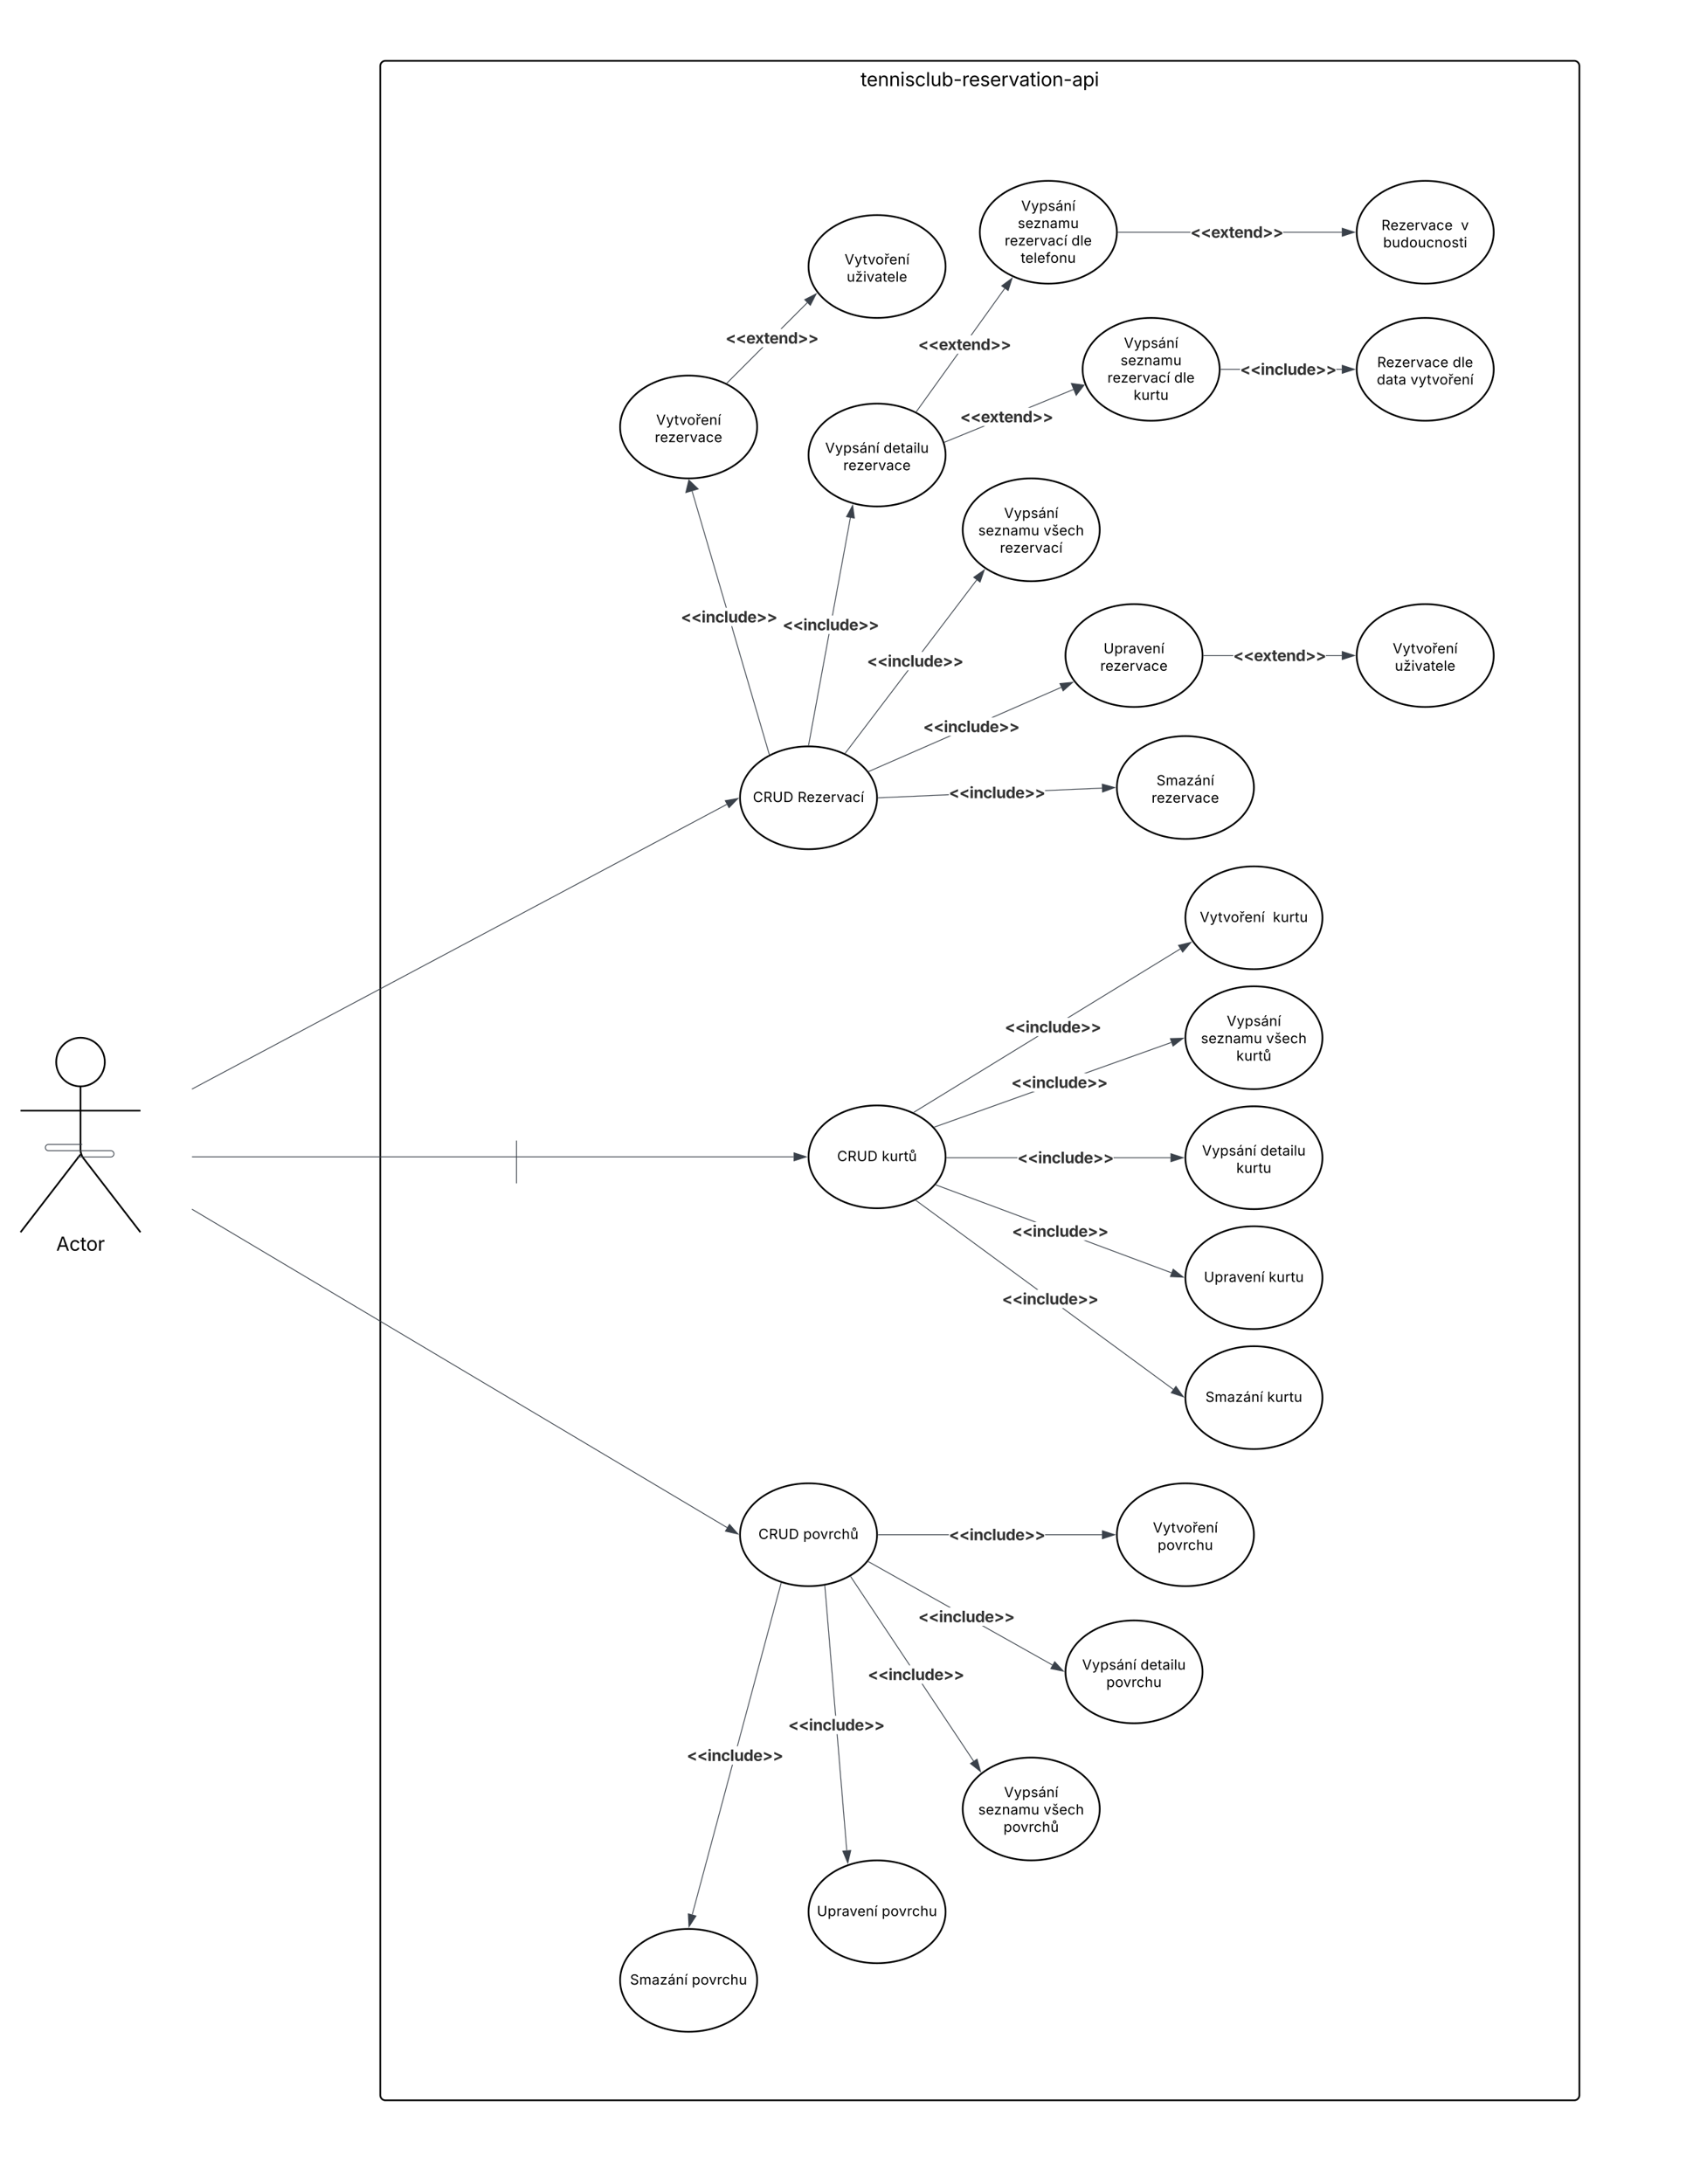 <svg xmlns="http://www.w3.org/2000/svg" xmlns:xlink="http://www.w3.org/1999/xlink" xmlns:lucid="lucid" width="1993" height="2549"><g transform="translate(8284 811)" lucid:page-tab-id="0_0"><path d="M-8500-1500H2000v5000H-8500z" fill="#fff"/><path d="M-7840-734a6 6 0 0 1 6-6h1388a6 6 0 0 1 6 6v2368a6 6 0 0 1-6 6h-1388a6 6 0 0 1-6-6z" stroke="#000" stroke-width="2" fill-opacity="0"/><use xlink:href="#a" transform="matrix(1,0,0,1,-7832,-732) translate(552.786 21.528)"/><path d="M-7400-312.73c0 33.13-35.82 60-80 60s-80-26.87-80-60c0-33.14 35.82-60 80-60s80 26.86 80 60z" stroke="#000" stroke-width="2" fill="#fff"/><use xlink:href="#b" transform="matrix(1,0,0,1,-7560,-372.733) translate(42.078 57.467)"/><use xlink:href="#c" transform="matrix(1,0,0,1,-7560,-372.733) translate(40.55 77.722)"/><path d="M-7180-500c0 33.14-35.82 60-80 60s-80-26.86-80-60 35.82-60 80-60 80 26.86 80 60z" stroke="#000" stroke-width="2" fill="#fff"/><use xlink:href="#b" transform="matrix(1,0,0,1,-7340,-560) translate(42.078 57.467)"/><use xlink:href="#d" transform="matrix(1,0,0,1,-7340,-560) translate(44.6 77.722)"/><path d="M-7434.84-363.7l-.67-.68 41.33-41.34h1.35zm93.64-93.64l-30.1 30.1h-1.36l30.78-30.77z" stroke="#3a414a" stroke-width=".05" fill="#3a414a"/><path d="M-7434.83-363.72l-.25.26-.9-.46.48-.47z" fill="#3a414a"/><path stroke="#3a414a" stroke-width=".05" fill="#3a414a"/><path d="M-7337.9-454.75l-6.57-6.56 13.37-6.82z" fill="#3a414a"/><path d="M-7337.78-453.95l-7.48-7.5 15.25-7.75zm-5.9-7.23l5.64 5.63 5.85-11.48z" stroke="#3a414a" stroke-width=".05" fill="#3a414a"/><use xlink:href="#e" transform="matrix(1,0,0,1,-7436.874,-427.231) translate(0 17.222)"/><path d="M-7180-280c0 33.14-35.82 60-80 60s-80-26.86-80-60 35.82-60 80-60 80 26.86 80 60z" stroke="#000" stroke-width="2" fill="#fff"/><use xlink:href="#f" transform="matrix(1,0,0,1,-7340,-340) translate(19.47 57.467)"/><use xlink:href="#g" transform="matrix(1,0,0,1,-7340,-340) translate(87.566 57.467)"/><use xlink:href="#c" transform="matrix(1,0,0,1,-7340,-340) translate(40.55 77.722)"/><path d="M-6540-380c0 33.14-35.82 60-80 60s-80-26.86-80-60 35.82-60 80-60 80 26.86 80 60z" stroke="#000" stroke-width="2" fill="#fff"/><use xlink:href="#h" transform="matrix(1,0,0,1,-6700,-440) translate(23.912 57.467)"/><use xlink:href="#i" transform="matrix(1,0,0,1,-6700,-440) translate(112.034 57.467)"/><use xlink:href="#j" transform="matrix(1,0,0,1,-6700,-440) translate(23.491 77.722)"/><use xlink:href="#k" transform="matrix(1,0,0,1,-6700,-440) translate(62.807 77.722)"/><path d="M-6540-540c0 33.14-35.82 60-80 60s-80-26.86-80-60 35.82-60 80-60 80 26.86 80 60z" stroke="#000" stroke-width="2" fill="#fff"/><use xlink:href="#l" transform="matrix(1,0,0,1,-6700,-600) translate(28.886 57.467)"/><use xlink:href="#m" transform="matrix(1,0,0,1,-6700,-600) translate(121.716 57.467)"/><use xlink:href="#n" transform="matrix(1,0,0,1,-6700,-600) translate(30.909 77.722)"/><path d="M-6980-540c0 33.14-35.82 60-80 60s-80-26.86-80-60 35.82-60 80-60 80 26.86 80 60z" stroke="#000" stroke-width="2" fill="#fff"/><use xlink:href="#o" transform="matrix(1,0,0,1,-7140,-600) translate(48.311 34.967)"/><use xlink:href="#p" transform="matrix(1,0,0,1,-7140,-600) translate(44.281 55.222)"/><use xlink:href="#q" transform="matrix(1,0,0,1,-7140,-600) translate(29.017 75.476)"/><use xlink:href="#i" transform="matrix(1,0,0,1,-7140,-600) translate(106.93 75.476)"/><use xlink:href="#r" transform="matrix(1,0,0,1,-7140,-600) translate(47.796 95.731)"/><path d="M-6894.13-539.52h-84.37v-.96h84.37zm176.75 0h-68.5v-.96h68.5z" stroke="#3a414a" stroke-width=".05" fill="#3a414a"/><path d="M-6978.5-539.52h-.5v-.87l.5-.08z" fill="#3a414a"/><path stroke="#3a414a" stroke-width=".05" fill="#3a414a"/><path d="M-6702.62-540l-14.26 4.63v-9.26z" fill="#3a414a"/><path d="M-6701.08-540l-16.28 5.3v-10.6zm-15.33 3.98l12.24-3.98-12.25-3.98z" stroke="#3a414a" stroke-width=".05" fill="#3a414a"/><use xlink:href="#e" transform="matrix(1,0,0,1,-6894.132,-550.755) translate(0 17.222)"/><path d="M-7000-192.73c0 33.13-35.82 60-80 60s-80-26.87-80-60c0-33.14 35.82-60 80-60s80 26.86 80 60z" stroke="#000" stroke-width="2" fill="#fff"/><use xlink:href="#s" transform="matrix(1,0,0,1,-7160,-252.733) translate(48.311 46.217)"/><use xlink:href="#t" transform="matrix(1,0,0,1,-7160,-252.733) translate(18.195 66.472)"/><use xlink:href="#u" transform="matrix(1,0,0,1,-7160,-252.733) translate(94.35 66.472)"/><use xlink:href="#v" transform="matrix(1,0,0,1,-7160,-252.733) translate(43.403 86.726)"/><path d="M-6880-46c0 33.14-35.82 60-80 60s-80-26.86-80-60 35.82-60 80-60 80 26.86 80 60z" stroke="#000" stroke-width="2" fill="#fff"/><use xlink:href="#w" transform="matrix(1,0,0,1,-7040,-106) translate(44.531 57.467)"/><use xlink:href="#c" transform="matrix(1,0,0,1,-7040,-106) translate(40.55 77.722)"/><path d="M-6540-46c0 33.14-35.82 60-80 60s-80-26.86-80-60 35.82-60 80-60 80 26.86 80 60z" stroke="#000" stroke-width="2" fill="#fff"/><use xlink:href="#b" transform="matrix(1,0,0,1,-6700,-106) translate(42.078 57.467)"/><use xlink:href="#d" transform="matrix(1,0,0,1,-6700,-106) translate(44.6 77.722)"/><path d="M-6860-380c0 33.14-35.82 60-80 60s-80-26.86-80-60 35.82-60 80-60 80 26.86 80 60z" stroke="#000" stroke-width="2" fill="#fff"/><use xlink:href="#o" transform="matrix(1,0,0,1,-7020,-440) translate(48.311 34.967)"/><use xlink:href="#p" transform="matrix(1,0,0,1,-7020,-440) translate(44.281 55.222)"/><use xlink:href="#q" transform="matrix(1,0,0,1,-7020,-440) translate(29.017 75.476)"/><use xlink:href="#i" transform="matrix(1,0,0,1,-7020,-440) translate(106.93 75.476)"/><use xlink:href="#x" transform="matrix(1,0,0,1,-7020,-440) translate(59.493 95.731)"/><path d="M-6836.15-379.52h-22.35v-.96h22.35zm118.77 0h-6.47v-.96h6.47z" stroke="#3a414a" stroke-width=".05" fill="#3a414a"/><path d="M-6858.5-379.52h-.5v-.87l.5-.08z" fill="#3a414a"/><path stroke="#3a414a" stroke-width=".05" fill="#3a414a"/><path d="M-6702.62-380l-14.26 4.63v-9.26z" fill="#3a414a"/><path d="M-6701.08-380l-16.28 5.3v-10.6zm-15.33 3.98l12.24-3.98-12.25-3.98z" stroke="#3a414a" stroke-width=".05" fill="#3a414a"/><use xlink:href="#y" transform="matrix(1,0,0,1,-6836.146,-390.755) translate(0 17.222)"/><path d="M-6844.13-45.52h-34.37v-.95h34.37zm126.75 0h-18.5v-.95h18.5z" stroke="#3a414a" stroke-width=".05" fill="#3a414a"/><path d="M-6878.5-45.52h-.5v-.87l.5-.08z" fill="#3a414a"/><path stroke="#3a414a" stroke-width=".05" fill="#3a414a"/><path d="M-6702.62-46l-14.26 4.63v-9.27z" fill="#3a414a"/><path d="M-6701.08-46l-16.28 5.3v-10.6zm-15.33 3.98l12.24-3.98-12.25-3.98z" stroke="#3a414a" stroke-width=".05" fill="#3a414a"/><use xlink:href="#e" transform="matrix(1,0,0,1,-6844.132,-56.755) translate(0 17.222)"/><path d="M-6820 108c0 33.14-35.82 60-80 60s-80-26.86-80-60 35.82-60 80-60 80 26.86 80 60z" stroke="#000" stroke-width="2" fill="#fff"/><use xlink:href="#z" transform="matrix(1,0,0,1,-6980,48) translate(46.308 57.467)"/><use xlink:href="#c" transform="matrix(1,0,0,1,-6980,48) translate(40.55 77.722)"/><path d="M-6740 260c0 33.14-35.82 60-80 60s-80-26.86-80-60 35.82-60 80-60 80 26.86 80 60z" stroke="#000" stroke-width="2" fill="#fff"/><use xlink:href="#A" transform="matrix(1,0,0,1,-6900,200) translate(16.858 64.967)"/><use xlink:href="#x" transform="matrix(1,0,0,1,-6900,200) translate(102.127 64.967)"/><path d="M-6740 400c0 33.14-35.82 60-80 60s-80-26.86-80-60 35.82-60 80-60 80 26.86 80 60z" stroke="#000" stroke-width="2" fill="#fff"/><use xlink:href="#o" transform="matrix(1,0,0,1,-6900,340) translate(48.311 46.217)"/><use xlink:href="#t" transform="matrix(1,0,0,1,-6900,340) translate(18.195 66.472)"/><use xlink:href="#u" transform="matrix(1,0,0,1,-6900,340) translate(94.35 66.472)"/><use xlink:href="#B" transform="matrix(1,0,0,1,-6900,340) translate(59.493 86.726)"/><path d="M-6740 540c0 33.14-35.82 60-80 60s-80-26.86-80-60 35.82-60 80-60 80 26.86 80 60z" stroke="#000" stroke-width="2" fill="#fff"/><use xlink:href="#f" transform="matrix(1,0,0,1,-6900,480) translate(19.47 57.467)"/><use xlink:href="#g" transform="matrix(1,0,0,1,-6900,480) translate(87.566 57.467)"/><use xlink:href="#x" transform="matrix(1,0,0,1,-6900,480) translate(59.493 77.722)"/><path d="M-6740 680c0 33.14-35.82 60-80 60s-80-26.86-80-60 35.82-60 80-60 80 26.86 80 60z" stroke="#000" stroke-width="2" fill="#fff"/><use xlink:href="#C" transform="matrix(1,0,0,1,-6900,620) translate(21.664 64.967)"/><use xlink:href="#x" transform="matrix(1,0,0,1,-6900,620) translate(97.321 64.967)"/><path d="M-6740 820c0 33.14-35.82 60-80 60s-80-26.86-80-60 35.82-60 80-60 80 26.86 80 60z" stroke="#000" stroke-width="2" fill="#fff"/><use xlink:href="#D" transform="matrix(1,0,0,1,-6900,760) translate(23.442 64.967)"/><use xlink:href="#x" transform="matrix(1,0,0,1,-6900,760) translate(95.543 64.967)"/><path d="M-6820 980c0 33.14-35.82 60-80 60s-80-26.86-80-60 35.82-60 80-60 80 26.86 80 60z" stroke="#000" stroke-width="2" fill="#fff"/><use xlink:href="#b" transform="matrix(1,0,0,1,-6980,920) translate(42.078 57.467)"/><use xlink:href="#E" transform="matrix(1,0,0,1,-6980,920) translate(47.628 77.722)"/><path d="M-7000 1300c0 33.14-35.82 60-80 60s-80-26.86-80-60 35.82-60 80-60 80 26.86 80 60z" stroke="#000" stroke-width="2" fill="#fff"/><use xlink:href="#o" transform="matrix(1,0,0,1,-7160,1240) translate(48.311 46.217)"/><use xlink:href="#t" transform="matrix(1,0,0,1,-7160,1240) translate(18.195 66.472)"/><use xlink:href="#u" transform="matrix(1,0,0,1,-7160,1240) translate(94.35 66.472)"/><use xlink:href="#F" transform="matrix(1,0,0,1,-7160,1240) translate(47.628 86.726)"/><path d="M-6880 1140c0 33.14-35.82 60-80 60s-80-26.86-80-60 35.82-60 80-60 80 26.86 80 60z" stroke="#000" stroke-width="2" fill="#fff"/><use xlink:href="#f" transform="matrix(1,0,0,1,-7040,1080) translate(19.47 57.467)"/><use xlink:href="#g" transform="matrix(1,0,0,1,-7040,1080) translate(87.566 57.467)"/><use xlink:href="#E" transform="matrix(1,0,0,1,-7040,1080) translate(47.628 77.722)"/><path d="M-7180 1420c0 33.14-35.82 60-80 60s-80-26.86-80-60 35.82-60 80-60 80 26.86 80 60z" stroke="#000" stroke-width="2" fill="#fff"/><use xlink:href="#C" transform="matrix(1,0,0,1,-7340,1360) translate(9.8 64.967)"/><use xlink:href="#E" transform="matrix(1,0,0,1,-7340,1360) translate(85.457 64.967)"/><path d="M-7400 1500c0 33.14-35.82 60-80 60s-80-26.86-80-60 35.82-60 80-60 80 26.86 80 60z" stroke="#000" stroke-width="2" fill="#fff"/><use xlink:href="#D" transform="matrix(1,0,0,1,-7560,1440) translate(11.578 64.967)"/><use xlink:href="#E" transform="matrix(1,0,0,1,-7560,1440) translate(83.679 64.967)"/><path d="M-7213.63-330.47l-.77-.55 48.22-67.2h1.17zm103.02-143.55l-38.97 54.3h-1.17l39.36-54.85z" stroke="#3a414a" stroke-width=".05" fill="#3a414a"/><path d="M-7213.62-330.48l-.26.36-.85-.44.34-.47z" fill="#3a414a"/><path stroke="#3a414a" stroke-width=".05" fill="#3a414a"/><path d="M-7106.93-472l-7.54-5.4 12.1-8.9z" fill="#3a414a"/><path d="M-7106.68-471.23l-8.6-6.17 13.8-10.14zm-6.98-6.18l6.47 4.64 3.92-12.28z" stroke="#3a414a" stroke-width=".05" fill="#3a414a"/><use xlink:href="#e" transform="matrix(1,0,0,1,-7212.004,-419.727) translate(0 17.222)"/><path d="M-7180.78-294.62l-.36-.88 44.8-18.3h2.5zm150.16-61.4l-50.6 20.7h-2.52l52.76-21.57z" stroke="#3a414a" stroke-width=".05" fill="#3a414a"/><path d="M-7018.3-361.56l-9.2 11.86-5.67-13.88z" fill="#3a414a"/><path d="M-7017.43-361.92l-10.2 13.16-6.3-15.4zm-9.94 11.28l8.18-10.56-13.22-1.8z" stroke="#3a414a" stroke-width=".05" fill="#3a414a"/><path d="M-7180.77-294.63l-.5.22-.15-.47-.16-.45.45-.2z" fill="#3a414a"/><path stroke="#3a414a" stroke-width=".05" fill="#3a414a"/><use xlink:href="#e" transform="matrix(1,0,0,1,-7162.923,-335.321) translate(0 17.222)"/><path d="M-7260 980c0 33.14-35.82 60-80 60s-80-26.86-80-60 35.82-60 80-60 80 26.86 80 60z" stroke="#000" stroke-width="2" fill="#fff"/><use xlink:href="#G" transform="matrix(1,0,0,1,-7420,920) translate(21.505 64.967)"/><use xlink:href="#F" transform="matrix(1,0,0,1,-7420,920) translate(73.752 64.967)"/><path d="M-7180 539c0 33.14-35.82 60-80 60s-80-26.86-80-60 35.82-60 80-60 80 26.86 80 60z" stroke="#000" stroke-width="2" fill="#fff"/><use xlink:href="#G" transform="matrix(1,0,0,1,-7340,479) translate(33.369 64.967)"/><use xlink:href="#B" transform="matrix(1,0,0,1,-7340,479) translate(85.616 64.967)"/><path d="M-7260 120c0 33.14-35.82 60-80 60s-80-26.86-80-60 35.82-60 80-60 80 26.86 80 60z" stroke="#000" stroke-width="2" fill="#fff"/><use xlink:href="#G" transform="matrix(1,0,0,1,-7420,60) translate(15.027 64.967)"/><use xlink:href="#H" transform="matrix(1,0,0,1,-7420,60) translate(67.274 64.967)"/><path d="M-7680.97 569.5v-49M-7680.97 569.5v.5M-7680.97 520.5v-.5" stroke="#3a414a" fill="none"/><path d="M-8161.63 428.38c0 15.67-12.7 28.37-28.37 28.37-15.67 0-28.38-12.7-28.38-28.38 0-15.67 12.7-28.37 28.38-28.37 15.67 0 28.38 12.7 28.38 28.38z" stroke="#000" stroke-width="2" fill="#fff"/><path d="M-8190 456.75v73.45a17.6 17.6 0 0 0 3.66 10.75L-8120 627m-70-90.8l-70 90.8m0-141.88h140" stroke="#000" stroke-width="2" fill="none"/><path d="M-8260 406a6 6 0 0 1 6-6h128a6 6 0 0 1 6 6v237a6 6 0 0 1-6 6h-128a6 6 0 0 1-6-6z" fill="none"/><use xlink:href="#I" transform="matrix(1,0,0,1,-8340,627) translate(121.615 21.528)"/><path d="M-8191.5 524.5h-35.84a3.66 3.66 0 0 0-3.66 3.66 3.66 3.66 0 0 0 3.66 3.66h72.68a3.66 3.66 0 0 1 3.66 3.66 3.66 3.66 0 0 1-3.66 3.65h-35.84M-8191.5 524.5h3.5M-8190.5 539.13h-3.5" stroke="#3a414a" fill="none"/><path d="M-7385.44 69.08l-.9.27-43.88-149.62h1zm-50.1-170.85h-.98l-39.86-135.92.9-.26z" stroke="#3a414a" stroke-width=".05" fill="#3a414a"/><path d="M-7468.87-240.42l-14.4 4.22 3.55-14.57z" fill="#3a414a"/><path d="M-7467.94-240.2l-15.98 4.7 3.93-16.2zm-14.66 3.3l12.8-3.74-9.65-9.22z" stroke="#3a414a" stroke-width=".05" fill="#3a414a"/><path d="M-7385.32 69.47l-.86.45-.17-.6.9-.25z" fill="#3a414a"/><path stroke="#3a414a" stroke-width=".05" fill="#3a414a"/><use xlink:href="#y" transform="matrix(1,0,0,1,-7489.021,-101.775) translate(0 17.222)"/><path d="M-7339.44 58.6l-.94-.18 23.82-129.58h.97zm48.75-265.24l-20.94 113.96h-.96l20.97-114.13z" stroke="#3a414a" stroke-width=".05" fill="#3a414a"/><path d="M-7286.5-206.38l-9.13-1.68 7.14-13.2z" fill="#3a414a"/><path d="M-7285.95-205.8l-10.4-1.9 8.14-15.06zm-8.95-2.6l7.83 1.44-1.7-12.78z" stroke="#3a414a" stroke-width=".05" fill="#3a414a"/><path d="M-7339.44 58.58l-.08.43h-.95l.1-.6z" fill="#3a414a"/><path stroke="#3a414a" stroke-width=".05" fill="#3a414a"/><use xlink:href="#y" transform="matrix(1,0,0,1,-7370.244,-92.675) translate(0 17.222)"/><path d="M-7296.62 68.03l-.76-.57 73.06-96.22h1.2zm153.27-201.87l-63.45 83.57h-1.2l63.9-84.15z" stroke="#3a414a" stroke-width=".05" fill="#3a414a"/><path d="M-7139.73-131.72l-7.4-5.6 12.33-8.57z" fill="#3a414a"/><path d="M-7139.5-130.95l-8.43-6.4 14.06-9.77zm-6.8-6.36l6.33 4.8 4.24-12.17z" stroke="#3a414a" stroke-width=".05" fill="#3a414a"/><path d="M-7296.6 68.03l-.27.33-.43-.2-.45-.2.38-.5z" fill="#3a414a"/><path stroke="#3a414a" stroke-width=".05" fill="#3a414a"/><use xlink:href="#y" transform="matrix(1,0,0,1,-7271.707,-50.272) translate(0 17.222)"/><path d="M-7176.15 116.9l-82.33 3.55-.04-.95 82.37-3.55zm178.8-7.72l-66.5 2.87v-.95l66.46-2.87z" stroke="#3a414a" stroke-width=".05" fill="#3a414a"/><path d="M-6982.62 108.07l-14.05 5.25-.4-9.27z" fill="#3a414a"/><path d="M-6981.08 108l-16.04 6-.45-10.58zm-15.14 4.64l12.07-4.5-12.42-3.45z" stroke="#3a414a" stroke-width=".05" fill="#3a414a"/><path d="M-7258.47 120.45l-.54.03v-.87l.5-.1z" fill="#3a414a"/><path stroke="#3a414a" stroke-width=".05" fill="#3a414a"/><use xlink:href="#y" transform="matrix(1,0,0,1,-7176.146,103.245) translate(0 17.222)"/><path d="M-7269.3 89.63l-.37-.87 93.86-41h2.37zm224.42-98.03l-79.3 34.65h-2.4l81.32-35.52z" stroke="#3a414a" stroke-width=".05" fill="#3a414a"/><path d="M-7269.28 89.63l-.36.15-.6-.77.58-.25z" fill="#3a414a"/><path stroke="#3a414a" stroke-width=".05" fill="#3a414a"/><path d="M-7042.76-4.8l-3.7-8.48 14.92-1.47z" fill="#3a414a"/><path d="M-7042.93-4l-4.24-9.7 17.04-1.66zm-2.84-8.88l3.18 7.3 9.65-8.55z" stroke="#3a414a" stroke-width=".05" fill="#3a414a"/><use xlink:href="#y" transform="matrix(1,0,0,1,-7206.146,26.245) translate(0 17.222)"/><path d="M-7216.63 487.3l-.5-.82 143.98-88.24h1.82zm310.84-190.5l-130.43 79.94h-1.82L-6906.3 296z" stroke="#3a414a" stroke-width=".05" fill="#3a414a"/><path d="M-7216.6 487.28l-.2.12-.5-.25-.53-.23.72-.45z" fill="#3a414a"/><path stroke="#3a414a" stroke-width=".05" fill="#3a414a"/><path d="M-6903.2 300.08l-4.84-7.9 14.6-3.5z" fill="#3a414a"/><path d="M-6903.26 300.9l-5.52-9.03 16.64-4zm-4.03-8.4l4.17 6.78 8.37-9.8z" stroke="#3a414a" stroke-width=".05" fill="#3a414a"/><use xlink:href="#y" transform="matrix(1,0,0,1,-7110.832,376.735) translate(0 17.222)"/><path d="M-7192.68 504.67l-.32-.9 114.3-40.82h2.84zm276.4-98.7l-99.35 35.47h-2.82l101.86-36.38z" stroke="#3a414a" stroke-width=".05" fill="#3a414a"/><path d="M-6914.4 409.7l-3.12-8.72 15-.44z" fill="#3a414a"/><path d="M-6914.63 410.48l-3.56-9.96 17.12-.5zm-2.22-9.05l2.68 7.5 10.2-7.87z" stroke="#3a414a" stroke-width=".05" fill="#3a414a"/><path d="M-7192.67 504.66l-.3.1-.68-.76.66-.23z" fill="#3a414a"/><path stroke="#3a414a" stroke-width=".05" fill="#3a414a"/><use xlink:href="#y" transform="matrix(1,0,0,1,-7103.302,441.438) translate(0 17.222)"/><path d="M-7096.16 540.48h-82.37v-.96h82.37zm178.78 0h-66.5v-.96h66.5z" stroke="#3a414a" stroke-width=".05" fill="#3a414a"/><path d="M-6902.62 540l-14.26 4.63v-9.26z" fill="#3a414a"/><path d="M-6901.08 540l-16.28 5.3v-10.6zm-15.33 3.98l12.24-3.98-12.25-3.98z" stroke="#3a414a" stroke-width=".05" fill="#3a414a"/><path d="M-7178.52 540.48h-.53l.03-.96h.5z" fill="#3a414a"/><path stroke="#3a414a" stroke-width=".05" fill="#3a414a"/><use xlink:href="#y" transform="matrix(1,0,0,1,-7096.161,529.245) translate(0 17.222)"/><path d="M-6916.2 673.83l-.32.9-102.3-38.15h2.73zm-157.58-58.76h-2.72l-114.78-42.8.33-.9z" stroke="#3a414a" stroke-width=".05" fill="#3a414a"/><path d="M-6902.52 679.43l-14.98-.64 3.24-8.7z" fill="#3a414a"/><path d="M-6901.08 679.97l-17.1-.73 3.7-9.9zm-15.75-1.62l12.87.55-10.1-8z" stroke="#3a414a" stroke-width=".05" fill="#3a414a"/><path d="M-7190.94 571.4l-.33.88-.65-.25.67-.76z" fill="#3a414a"/><path stroke="#3a414a" stroke-width=".05" fill="#3a414a"/><use xlink:href="#y" transform="matrix(1,0,0,1,-7102.437,615.071) translate(0 17.222)"/><path d="M-6913.93 809.92l-.56.77-129.6-95.13h1.6zm-157.86-115.86h-1.6l-141.37-103.74.57-.77z" stroke="#3a414a" stroke-width=".05" fill="#3a414a"/><path d="M-6902.3 819.04l-14.25-4.7 5.5-7.48z" fill="#3a414a"/><path d="M-6901.06 819.95l-16.26-5.37 6.26-8.52zm-14.72-5.86l12.24 4.03-7.53-10.46z" stroke="#3a414a" stroke-width=".05" fill="#3a414a"/><path d="M-7214.2 589.56l-.55.76-.6-.44.93-.5z" fill="#3a414a"/><path stroke="#3a414a" stroke-width=".05" fill="#3a414a"/><g><use xlink:href="#y" transform="matrix(1,0,0,1,-7114.089,694.063) translate(0 17.222)"/></g><path d="M-7176.15 980.48h-82.35v-.96h82.35zm178.77 0h-66.47v-.96h66.47z" stroke="#3a414a" stroke-width=".05" fill="#3a414a"/><path d="M-7258.5 980.48h-.5v-.87l.5-.08z" fill="#3a414a"/><path stroke="#3a414a" stroke-width=".05" fill="#3a414a"/><path d="M-6982.62 980l-14.26 4.63v-9.26z" fill="#3a414a"/><path d="M-6981.08 980l-16.28 5.3v-10.6zm-15.33 3.98l12.24-3.98-12.25-3.98z" stroke="#3a414a" stroke-width=".05" fill="#3a414a"/><g><use xlink:href="#y" transform="matrix(1,0,0,1,-7176.146,969.245) translate(0 17.222)"/></g><path d="M-7055.05 1131.57l-.47.82-82-46.04h1.94zm-118.84-66.72h-1.94l-94.37-52.98.46-.83z" stroke="#3a414a" stroke-width=".05" fill="#3a414a"/><path d="M-7042.4 1139.2l-14.72-2.93 4.54-8.1z" fill="#3a414a"/><path d="M-7041.07 1139.96l-16.78-3.36 5.17-9.22zm-15.32-4.03l12.65 2.52-8.74-9.47z" stroke="#3a414a" stroke-width=".05" fill="#3a414a"/><path d="M-7269.73 1011.05l-.47.83-.5-.3.58-.75z" fill="#3a414a"/><path stroke="#3a414a" stroke-width=".05" fill="#3a414a"/><g><use xlink:href="#y" transform="matrix(1,0,0,1,-7211.852,1064.852) translate(0 17.222)"/></g><path d="M-7146.97 1243.77l-.8.53-60.27-90.43h1.14zm-74.27-111.4h-1.14l-68.74-103.13.8-.53z" stroke="#3a414a" stroke-width=".05" fill="#3a414a"/><path d="M-7139.18 1256.32l-11.77-9.3 7.72-5.14z" fill="#3a414a"/><path d="M-7138.32 1257.6l-13.43-10.6 8.8-5.88zm-11.82-10.54l10.1 7.98-3.47-12.4z" stroke="#3a414a" stroke-width=".05" fill="#3a414a"/><path d="M-7290.32 1028.72l-.8.53-.3-.45.83-.5z" fill="#3a414a"/><path stroke="#3a414a" stroke-width=".05" fill="#3a414a"/><g><use xlink:href="#y" transform="matrix(1,0,0,1,-7270.786,1132.358) translate(0 17.222)"/></g><path d="M-7294.9 1348.3l-.95.07-11.24-135.65h.96zm-13.02-157.1h-.96l-12.54-151.4.94-.07z" stroke="#3a414a" stroke-width=".05" fill="#3a414a"/><path d="M-7294.16 1363.05l-5.8-13.84 9.24-.76z" fill="#3a414a"/><path d="M-7294.03 1364.58l-6.62-15.8 10.54-.86zm-5.24-14.95l4.98 11.88 2.97-12.53z" stroke="#3a414a" stroke-width=".05" fill="#3a414a"/><path d="M-7320.48 1039.74l-.94.08-.04-.47.94-.15z" fill="#3a414a"/><path stroke="#3a414a" stroke-width=".05" fill="#3a414a"/><g><use xlink:href="#y" transform="matrix(1,0,0,1,-7363.655,1191.21) translate(0 17.222)"/></g><path d="M-7475.3 1423.3l-.9-.25 46.86-174.75h.98zm103.7-386.6l-51 190.1h-.97l51.05-190.36z" stroke="#3a414a" stroke-width=".05" fill="#3a414a"/><path d="M-7471.4 1424.86l-8.18 12.58-.78-14.98z" fill="#3a414a"/><path d="M-7470.65 1424.57l-9.33 14.35-.9-17.1zm-8.53 11.38l7.02-10.8-7.7-2.06z" stroke="#3a414a" stroke-width=".05" fill="#3a414a"/><path d="M-7371.93 1036.08l.45.13-.13.5-.92-.25.14-.53z" fill="#3a414a"/><path stroke="#3a414a" stroke-width=".05" fill="#3a414a"/><g><use xlink:href="#y" transform="matrix(1,0,0,1,-7482.112,1226.786) translate(0 17.222)"/></g><path d="M-7435.46 127.7l-624.1 332.06" stroke="#3a414a" fill="none"/><path d="M-7422.43 120.76l-10.4 10.8-4.37-8.2z" stroke="#3a414a" fill="#3a414a"/><path d="M-8059.55 459.76l-.45.24M-7357.38 539h-702.12" stroke="#3a414a" fill="none"/><path d="M-7342.62 539l-14.26 4.63v-9.26z" stroke="#3a414a" fill="#3a414a"/><path d="M-8059.5 539h-.5M-7435.08 971.63l-624.5-371.37" stroke="#3a414a" fill="none"/><path d="M-7422.4 979.17l-14.62-3.3 4.74-7.97z" stroke="#3a414a" fill="#3a414a"/><path d="M-8059.56 600.26l-.44-.26" stroke="#3a414a" fill="none"/><defs><path d="M598-1118v154H368v674c0 100 37 144 132 144 23 0 62-6 92-12L629-6c-37 13-88 20-134 20-193 0-307-107-307-290v-688H20v-154h168v-266h180v266h230" id="J"/><path d="M628 24c-324 0-524-230-524-574 0-343 198-582 503-582 237 0 487 146 487 559v75H286c9 234 145 362 343 362 132 0 231-58 273-172l174 48C1024-91 857 24 628 24zM287-650h624c-17-190-120-322-304-322-192 0-309 151-320 322" id="K"/><path d="M338-670V0H158v-1118h173l1 207c72-158 192-221 342-221 226 0 378 139 378 422V0H872v-695c0-172-96-275-252-275-161 0-282 109-282 300" id="L"/><path d="M158 0v-1118h180V0H158zm91-1301c-68 0-125-53-125-119s57-119 125-119c69 0 126 53 126 119s-57 119-126 119" id="M"/><path d="M538 24C308 24 148-78 108-271l171-41c32 123 123 178 257 178 156 0 256-77 256-169 0-77-54-128-164-154l-186-44c-203-48-300-148-300-305 0-192 176-326 414-326 230 0 351 112 402 269l-163 42c-31-80-94-158-238-158-133 0-233 69-233 162 0 83 57 129 188 160l169 40c203 48 298 149 298 302 0 196-179 339-441 339" id="N"/><path d="M613 24c-304 0-509-231-509-576 0-350 205-580 509-580 216 0 392 114 453 309l-173 49c-33-115-133-197-280-197-223 0-326 196-326 419 0 220 103 415 326 415 150 0 252-85 285-206l172 49C1010-95 832 24 613 24" id="O"/><path d="M338-1490V0H158v-1490h180" id="P"/><path d="M537 14c-226 0-379-139-379-422v-710h180v695c0 172 97 275 253 275 160 0 281-109 281-300v-670h181V0H879v-209C806-46 684 14 537 14" id="Q"/><path d="M677 24c-213 0-288-135-325-197h-20V0H158v-1490h180v551h14c37-59 106-193 324-193 279 0 474 222 474 576 0 356-194 580-473 580zm-27-161c209 0 317-186 317-421 0-232-105-413-317-413-206 0-314 166-314 413 0 249 111 421 314 421" id="R"/><path d="M798-719v166H144v-166h654" id="S"/><path d="M158 0v-1118h174v172h12c41-113 157-188 290-188 26 0 70 2 91 3v181c-11-2-60-10-108-10-161 0-279 109-279 260V0H158" id="T"/><path d="M481 0L54-1118h197c107 314 236 620 325 951 87-331 217-637 324-951h197L670 0H481" id="U"/><path d="M471 26C259 26 90-98 90-318c0-256 228-303 435-329 202-27 287-16 287-108 0-139-79-219-234-219-161 0-248 86-283 164l-173-57c86-203 278-265 451-265 150 0 419 46 419 395V0H815v-152h-12C765-73 660 26 471 26zm31-159c199 0 310-134 310-271v-155c-30 35-226 55-295 64-131 17-246 59-246 186 0 116 97 176 231 176" id="V"/><path d="M613 24c-304 0-509-231-509-576 0-350 205-580 509-580 305 0 511 230 511 580 0 345-206 576-511 576zm0-161c226 0 329-195 329-415 0-222-103-419-329-419-223 0-326 196-326 419 0 220 103 415 326 415" id="W"/><path d="M158 418v-1536h174v179h20c37-59 106-193 324-193 279 0 474 222 474 576 0 356-194 580-473 580-213 0-288-135-325-197h-14v591H158zm492-555c209 0 317-186 317-421 0-232-105-413-317-413-206 0-314 166-314 413 0 249 111 421 314 421" id="X"/><g id="a"><use transform="matrix(0.011,0,0,0.011,0,0)" xlink:href="#J"/><use transform="matrix(0.011,0,0,0.011,7.053,0)" xlink:href="#K"/><use transform="matrix(0.011,0,0,0.011,20.009,0)" xlink:href="#L"/><use transform="matrix(0.011,0,0,0.011,33.138,0)" xlink:href="#L"/><use transform="matrix(0.011,0,0,0.011,46.267,0)" xlink:href="#M"/><use transform="matrix(0.011,0,0,0.011,51.649,0)" xlink:href="#N"/><use transform="matrix(0.011,0,0,0.011,63.379,0)" xlink:href="#O"/><use transform="matrix(0.011,0,0,0.011,76.074,0)" xlink:href="#P"/><use transform="matrix(0.011,0,0,0.011,81.456,0)" xlink:href="#Q"/><use transform="matrix(0.011,0,0,0.011,94.596,0)" xlink:href="#R"/><use transform="matrix(0.011,0,0,0.011,108.203,0)" xlink:href="#S"/><use transform="matrix(0.011,0,0,0.011,118.424,0)" xlink:href="#T"/><use transform="matrix(0.011,0,0,0.011,126.421,0)" xlink:href="#K"/><use transform="matrix(0.011,0,0,0.011,139.377,0)" xlink:href="#N"/><use transform="matrix(0.011,0,0,0.011,151.107,0)" xlink:href="#K"/><use transform="matrix(0.011,0,0,0.011,164.062,0)" xlink:href="#T"/><use transform="matrix(0.011,0,0,0.011,172.776,0)" xlink:href="#U"/><use transform="matrix(0.011,0,0,0.011,185.156,0)" xlink:href="#V"/><use transform="matrix(0.011,0,0,0.011,197.635,0)" xlink:href="#J"/><use transform="matrix(0.011,0,0,0.011,204.905,0)" xlink:href="#M"/><use transform="matrix(0.011,0,0,0.011,210.286,0)" xlink:href="#W"/><use transform="matrix(0.011,0,0,0.011,223.611,0)" xlink:href="#L"/><use transform="matrix(0.011,0,0,0.011,236.74,0)" xlink:href="#S"/><use transform="matrix(0.011,0,0,0.011,246.962,0)" xlink:href="#V"/><use transform="matrix(0.011,0,0,0.011,259.44,0)" xlink:href="#X"/><use transform="matrix(0.011,0,0,0.011,273.047,0)" xlink:href="#M"/></g><path d="M600 0L52-1490h200c166 485 304 806 458 1336 156-533 285-846 449-1336h202L819 0H600" id="Y"/><path d="M140 405l46-156c120 36 205 19 263-150l32-93L54-1118h197c107 313 237 620 324 950 87-331 219-637 326-950h196L606 167c-68 178-176 259-334 259-64 0-113-12-132-21" id="Z"/><path d="M158 0v-1118h174v172h12c41-113 157-188 290-188 26 0 70 2 91 3v181c-11-2-60-10-108-10-161 0-279 109-279 260V0H158zm125-1558l144 175 142-175h179v9l-236 267H341l-235-267v-9h177" id="aa"/><path d="M158 0v-1118h180V0H158zm12-1264l140-294h201l-194 294H170" id="ab"/><g id="b"><use transform="matrix(0.008,0,0,0.008,0,0)" xlink:href="#Y"/><use transform="matrix(0.008,0,0,0.008,11.55,0)" xlink:href="#Z"/><use transform="matrix(0.008,0,0,0.008,21.203,0)" xlink:href="#J"/><use transform="matrix(0.008,0,0,0.008,27.006,0)" xlink:href="#U"/><use transform="matrix(0.008,0,0,0.008,36.087,0)" xlink:href="#W"/><use transform="matrix(0.008,0,0,0.008,46.125,0)" xlink:href="#aa"/><use transform="matrix(0.008,0,0,0.008,52.149,0)" xlink:href="#K"/><use transform="matrix(0.008,0,0,0.008,61.909,0)" xlink:href="#L"/><use transform="matrix(0.008,0,0,0.008,71.799,0)" xlink:href="#ab"/></g><path d="M126 0v-134l627-806v-11H146v-167h839v143L376-178v11h629V0H126" id="ac"/><g id="c"><use transform="matrix(0.008,0,0,0.008,0,0)" xlink:href="#T"/><use transform="matrix(0.008,0,0,0.008,6.024,0)" xlink:href="#K"/><use transform="matrix(0.008,0,0,0.008,15.538,0)" xlink:href="#ac"/><use transform="matrix(0.008,0,0,0.008,24.538,0)" xlink:href="#K"/><use transform="matrix(0.008,0,0,0.008,34.297,0)" xlink:href="#T"/><use transform="matrix(0.008,0,0,0.008,40.861,0)" xlink:href="#U"/><use transform="matrix(0.008,0,0,0.008,50.187,0)" xlink:href="#V"/><use transform="matrix(0.008,0,0,0.008,59.587,0)" xlink:href="#O"/><use transform="matrix(0.008,0,0,0.008,69.151,0)" xlink:href="#K"/></g><path d="M126 0v-134l627-806v-11H146v-167h839v143L376-178v11h629V0H126zm285-1558l144 175 142-175h179v9l-236 267H469l-235-267v-9h177" id="ad"/><g id="d"><use transform="matrix(0.008,0,0,0.008,0,0)" xlink:href="#Q"/><use transform="matrix(0.008,0,0,0.008,9.899,0)" xlink:href="#ad"/><use transform="matrix(0.008,0,0,0.008,19.143,0)" xlink:href="#M"/><use transform="matrix(0.008,0,0,0.008,23.197,0)" xlink:href="#U"/><use transform="matrix(0.008,0,0,0.008,32.524,0)" xlink:href="#V"/><use transform="matrix(0.008,0,0,0.008,41.924,0)" xlink:href="#J"/><use transform="matrix(0.008,0,0,0.008,47.237,0)" xlink:href="#K"/><use transform="matrix(0.008,0,0,0.008,56.996,0)" xlink:href="#P"/><use transform="matrix(0.008,0,0,0.008,61.05,0)" xlink:href="#K"/></g><path fill="#333" d="M166-471v-247l1019-454v289L492-601v13l693 282v287" id="ae"/><path fill="#333" d="M633 22C291 22 81-200 81-553c0-345 210-579 537-579 292 0 525 185 525 567v84H378c7 183 109 277 260 277 105 0 184-46 216-132l272 51C1071-99 893 22 633 22zM380-669h474c-15-146-94-237-233-237-143 0-229 99-241 237" id="af"/><path fill="#333" d="M42 0l360-574-338-544h324c72 124 151 261 209 394 58-134 140-271 215-394h318L785-570 1146 0H824c-79-136-169-280-234-425C528-278 439-134 360 0H42" id="ag"/><path fill="#333" d="M683-1118v229H474v562c0 71 29 104 102 104 23 0 73-7 95-13l43 225C647 9 580 16 520 16 296 16 174-96 174-301v-588H20v-229h154v-266h300v266h209" id="ah"/><path fill="#333" d="M428-647V0H128v-1118h283l4 231c63-156 176-245 348-245 232 0 384 159 384 421V0H847v-659c0-139-76-222-202-222-128 0-217 86-217 234" id="ai"/><path fill="#333" d="M537 19C279 19 81-185 81-557c0-382 206-575 454-575 190 0 278 113 318 202h10v-560h300V0H868v-179h-15C812-89 719 19 537 19zm92-241c153 0 240-134 240-336 0-203-86-334-240-334-158 0-240 138-240 334 0 197 84 336 240 336" id="aj"/><path fill="#333" d="M1224-471L205-19v-287l694-281v-14L205-883v-289l1019 454v247" id="ak"/><g id="e"><use transform="matrix(0.009,0,0,0.009,0,0)" xlink:href="#ae"/><use transform="matrix(0.009,0,0,0.009,12.066,0)" xlink:href="#ae"/><use transform="matrix(0.009,0,0,0.009,24.132,0)" xlink:href="#af"/><use transform="matrix(0.009,0,0,0.009,34.366,0)" xlink:href="#ag"/><use transform="matrix(0.009,0,0,0.009,44.931,0)" xlink:href="#ah"/><use transform="matrix(0.009,0,0,0.009,51.267,0)" xlink:href="#af"/><use transform="matrix(0.009,0,0,0.009,61.858,0)" xlink:href="#ai"/><use transform="matrix(0.009,0,0,0.009,72.925,0)" xlink:href="#aj"/><use transform="matrix(0.009,0,0,0.009,84.132,0)" xlink:href="#ak"/><use transform="matrix(0.009,0,0,0.009,96.198,0)" xlink:href="#ak"/></g><path d="M471 26C259 26 90-98 90-318c0-256 228-303 435-329 202-27 287-16 287-108 0-139-79-219-234-219-161 0-248 86-283 164l-173-57c86-203 278-265 451-265 150 0 419 46 419 395V0H815v-152h-12C765-73 660 26 471 26zm31-159c199 0 310-134 310-271v-155c-30 35-226 55-295 64-131 17-246 59-246 186 0 116 97 176 231 176zm-23-1131l140-294h201l-194 294H479" id="al"/><g id="f"><use transform="matrix(0.008,0,0,0.008,0,0)" xlink:href="#Y"/><use transform="matrix(0.008,0,0,0.008,11.55,0)" xlink:href="#Z"/><use transform="matrix(0.008,0,0,0.008,20.958,0)" xlink:href="#X"/><use transform="matrix(0.008,0,0,0.008,31.208,0)" xlink:href="#N"/><use transform="matrix(0.008,0,0,0.008,40.044,0)" xlink:href="#al"/><use transform="matrix(0.008,0,0,0.008,49.443,0)" xlink:href="#L"/><use transform="matrix(0.008,0,0,0.008,59.334,0)" xlink:href="#ab"/></g><path d="M577 24c-279 0-473-224-473-580 0-354 195-576 474-576 218 0 287 134 324 193h14v-551h180V0H922v-173h-20C865-111 790 24 577 24zm27-161c203 0 314-172 314-421 0-247-108-413-314-413-212 0-317 181-317 413 0 235 108 421 317 421" id="am"/><g id="g"><use transform="matrix(0.008,0,0,0.008,0,0)" xlink:href="#am"/><use transform="matrix(0.008,0,0,0.008,10.25,0)" xlink:href="#K"/><use transform="matrix(0.008,0,0,0.008,20.01,0)" xlink:href="#J"/><use transform="matrix(0.008,0,0,0.008,25.568,0)" xlink:href="#V"/><use transform="matrix(0.008,0,0,0.008,34.968,0)" xlink:href="#M"/><use transform="matrix(0.008,0,0,0.008,39.022,0)" xlink:href="#P"/><use transform="matrix(0.008,0,0,0.008,43.076,0)" xlink:href="#Q"/></g><path d="M180 0v-1490h510c348 0 508 194 508 460 0 198-88 351-276 417L1256 0h-220L726-579c-117 2-238 0-356 1V0H180zm190-747h312c235 0 327-108 327-283 0-177-92-293-329-293H370v576" id="an"/><g id="h"><use transform="matrix(0.008,0,0,0.008,0,0)" xlink:href="#an"/><use transform="matrix(0.008,0,0,0.008,10.528,0)" xlink:href="#K"/><use transform="matrix(0.008,0,0,0.008,20.042,0)" xlink:href="#ac"/><use transform="matrix(0.008,0,0,0.008,29.042,0)" xlink:href="#K"/><use transform="matrix(0.008,0,0,0.008,38.801,0)" xlink:href="#T"/><use transform="matrix(0.008,0,0,0.008,45.365,0)" xlink:href="#U"/><use transform="matrix(0.008,0,0,0.008,54.691,0)" xlink:href="#V"/><use transform="matrix(0.008,0,0,0.008,64.091,0)" xlink:href="#O"/><use transform="matrix(0.008,0,0,0.008,73.654,0)" xlink:href="#K"/></g><g id="i"><use transform="matrix(0.008,0,0,0.008,0,0)" xlink:href="#am"/><use transform="matrix(0.008,0,0,0.008,10.25,0)" xlink:href="#P"/><use transform="matrix(0.008,0,0,0.008,14.304,0)" xlink:href="#K"/></g><g id="j"><use transform="matrix(0.008,0,0,0.008,0,0)" xlink:href="#am"/><use transform="matrix(0.008,0,0,0.008,10.25,0)" xlink:href="#V"/><use transform="matrix(0.008,0,0,0.008,19.65,0)" xlink:href="#J"/><use transform="matrix(0.008,0,0,0.008,25.208,0)" xlink:href="#V"/></g><g id="k"><use transform="matrix(0.008,0,0,0.008,0,0)" xlink:href="#U"/><use transform="matrix(0.008,0,0,0.008,9.408,0)" xlink:href="#Z"/><use transform="matrix(0.008,0,0,0.008,19.061,0)" xlink:href="#J"/><use transform="matrix(0.008,0,0,0.008,24.865,0)" xlink:href="#U"/><use transform="matrix(0.008,0,0,0.008,33.946,0)" xlink:href="#W"/><use transform="matrix(0.008,0,0,0.008,43.983,0)" xlink:href="#aa"/><use transform="matrix(0.008,0,0,0.008,50.007,0)" xlink:href="#K"/><use transform="matrix(0.008,0,0,0.008,59.767,0)" xlink:href="#L"/><use transform="matrix(0.008,0,0,0.008,69.657,0)" xlink:href="#ab"/></g><g id="l"><use transform="matrix(0.008,0,0,0.008,0,0)" xlink:href="#an"/><use transform="matrix(0.008,0,0,0.008,10.528,0)" xlink:href="#K"/><use transform="matrix(0.008,0,0,0.008,20.042,0)" xlink:href="#ac"/><use transform="matrix(0.008,0,0,0.008,29.042,0)" xlink:href="#K"/><use transform="matrix(0.008,0,0,0.008,38.801,0)" xlink:href="#T"/><use transform="matrix(0.008,0,0,0.008,45.365,0)" xlink:href="#U"/><use transform="matrix(0.008,0,0,0.008,54.691,0)" xlink:href="#V"/><use transform="matrix(0.008,0,0,0.008,64.091,0)" xlink:href="#O"/><use transform="matrix(0.008,0,0,0.008,73.654,0)" xlink:href="#K"/></g><use transform="matrix(0.008,0,0,0.008,0,0)" xlink:href="#U" id="m"/><g id="n"><use transform="matrix(0.008,0,0,0.008,0,0)" xlink:href="#R"/><use transform="matrix(0.008,0,0,0.008,10.25,0)" xlink:href="#Q"/><use transform="matrix(0.008,0,0,0.008,20.148,0)" xlink:href="#am"/><use transform="matrix(0.008,0,0,0.008,30.398,0)" xlink:href="#W"/><use transform="matrix(0.008,0,0,0.008,40.436,0)" xlink:href="#Q"/><use transform="matrix(0.008,0,0,0.008,50.334,0)" xlink:href="#O"/><use transform="matrix(0.008,0,0,0.008,59.898,0)" xlink:href="#L"/><use transform="matrix(0.008,0,0,0.008,69.788,0)" xlink:href="#W"/><use transform="matrix(0.008,0,0,0.008,79.826,0)" xlink:href="#N"/><use transform="matrix(0.008,0,0,0.008,88.662,0)" xlink:href="#J"/><use transform="matrix(0.008,0,0,0.008,94.138,0)" xlink:href="#M"/></g><g id="o"><use transform="matrix(0.008,0,0,0.008,0,0)" xlink:href="#Y"/><use transform="matrix(0.008,0,0,0.008,11.55,0)" xlink:href="#Z"/><use transform="matrix(0.008,0,0,0.008,20.958,0)" xlink:href="#X"/><use transform="matrix(0.008,0,0,0.008,31.208,0)" xlink:href="#N"/><use transform="matrix(0.008,0,0,0.008,40.044,0)" xlink:href="#al"/><use transform="matrix(0.008,0,0,0.008,49.443,0)" xlink:href="#L"/><use transform="matrix(0.008,0,0,0.008,59.334,0)" xlink:href="#ab"/></g><path d="M158 0v-1118h175l1 205c55-151 181-225 313-225 147 0 245 90 285 228 53-141 190-228 352-228 194 0 352 125 352 384V0h-181v-749c0-161-105-225-225-225-151 0-243 103-243 244V0H807v-767c0-124-93-207-219-207-131 0-250 92-250 270V0H158" id="ao"/><g id="p"><use transform="matrix(0.008,0,0,0.008,0,0)" xlink:href="#N"/><use transform="matrix(0.008,0,0,0.008,8.836,0)" xlink:href="#K"/><use transform="matrix(0.008,0,0,0.008,18.35,0)" xlink:href="#ac"/><use transform="matrix(0.008,0,0,0.008,27.595,0)" xlink:href="#L"/><use transform="matrix(0.008,0,0,0.008,37.485,0)" xlink:href="#V"/><use transform="matrix(0.008,0,0,0.008,46.885,0)" xlink:href="#ao"/><use transform="matrix(0.008,0,0,0.008,61.549,0)" xlink:href="#Q"/></g><g id="q"><use transform="matrix(0.008,0,0,0.008,0,0)" xlink:href="#T"/><use transform="matrix(0.008,0,0,0.008,6.024,0)" xlink:href="#K"/><use transform="matrix(0.008,0,0,0.008,15.538,0)" xlink:href="#ac"/><use transform="matrix(0.008,0,0,0.008,24.538,0)" xlink:href="#K"/><use transform="matrix(0.008,0,0,0.008,34.297,0)" xlink:href="#T"/><use transform="matrix(0.008,0,0,0.008,40.861,0)" xlink:href="#U"/><use transform="matrix(0.008,0,0,0.008,50.187,0)" xlink:href="#V"/><use transform="matrix(0.008,0,0,0.008,59.587,0)" xlink:href="#O"/><use transform="matrix(0.008,0,0,0.008,69.151,0)" xlink:href="#ab"/></g><path d="M678-1118v154H420V0H240v-964H20v-154h220v-149c0-194 155-293 318-293 85 0 141 18 168 30l-50 154c-19-6-47-17-97-17-111 0-159 58-159 166v109h258" id="ap"/><g id="r"><use transform="matrix(0.008,0,0,0.008,0,0)" xlink:href="#J"/><use transform="matrix(0.008,0,0,0.008,5.313,0)" xlink:href="#K"/><use transform="matrix(0.008,0,0,0.008,15.073,0)" xlink:href="#P"/><use transform="matrix(0.008,0,0,0.008,19.127,0)" xlink:href="#K"/><use transform="matrix(0.008,0,0,0.008,28.886,0)" xlink:href="#ap"/><use transform="matrix(0.008,0,0,0.008,34.592,0)" xlink:href="#W"/><use transform="matrix(0.008,0,0,0.008,44.629,0)" xlink:href="#L"/><use transform="matrix(0.008,0,0,0.008,54.519,0)" xlink:href="#Q"/></g><g id="s"><use transform="matrix(0.008,0,0,0.008,0,0)" xlink:href="#Y"/><use transform="matrix(0.008,0,0,0.008,11.55,0)" xlink:href="#Z"/><use transform="matrix(0.008,0,0,0.008,20.958,0)" xlink:href="#X"/><use transform="matrix(0.008,0,0,0.008,31.208,0)" xlink:href="#N"/><use transform="matrix(0.008,0,0,0.008,40.044,0)" xlink:href="#al"/><use transform="matrix(0.008,0,0,0.008,49.443,0)" xlink:href="#L"/><use transform="matrix(0.008,0,0,0.008,59.334,0)" xlink:href="#ab"/></g><g id="t"><use transform="matrix(0.008,0,0,0.008,0,0)" xlink:href="#N"/><use transform="matrix(0.008,0,0,0.008,8.836,0)" xlink:href="#K"/><use transform="matrix(0.008,0,0,0.008,18.35,0)" xlink:href="#ac"/><use transform="matrix(0.008,0,0,0.008,27.595,0)" xlink:href="#L"/><use transform="matrix(0.008,0,0,0.008,37.485,0)" xlink:href="#V"/><use transform="matrix(0.008,0,0,0.008,46.885,0)" xlink:href="#ao"/><use transform="matrix(0.008,0,0,0.008,61.549,0)" xlink:href="#Q"/></g><path d="M538 24C308 24 148-78 108-271l171-41c32 123 123 178 257 178 156 0 256-77 256-169 0-77-54-128-164-154l-186-44c-203-48-300-148-300-305 0-192 176-326 414-326 230 0 351 112 402 269l-163 42c-31-80-94-158-238-158-133 0-233 69-233 162 0 83 57 129 188 160l169 40c203 48 298 149 298 302 0 196-179 339-441 339zM409-1558l144 175 142-175h179v9l-236 267H467l-235-267v-9h177" id="aq"/><path d="M338-670V0H158v-1490h180v566c73-149 190-208 336-208 226 0 379 139 379 422V0H872v-695c0-172-96-275-252-275-161 0-282 109-282 300" id="ar"/><g id="u"><use transform="matrix(0.008,0,0,0.008,0,0)" xlink:href="#U"/><use transform="matrix(0.008,0,0,0.008,9.408,0)" xlink:href="#aq"/><use transform="matrix(0.008,0,0,0.008,18.244,0)" xlink:href="#K"/><use transform="matrix(0.008,0,0,0.008,28.004,0)" xlink:href="#O"/><use transform="matrix(0.008,0,0,0.008,37.567,0)" xlink:href="#ar"/></g><g id="v"><use transform="matrix(0.008,0,0,0.008,0,0)" xlink:href="#T"/><use transform="matrix(0.008,0,0,0.008,6.024,0)" xlink:href="#K"/><use transform="matrix(0.008,0,0,0.008,15.538,0)" xlink:href="#ac"/><use transform="matrix(0.008,0,0,0.008,24.538,0)" xlink:href="#K"/><use transform="matrix(0.008,0,0,0.008,34.297,0)" xlink:href="#T"/><use transform="matrix(0.008,0,0,0.008,40.861,0)" xlink:href="#U"/><use transform="matrix(0.008,0,0,0.008,50.187,0)" xlink:href="#V"/><use transform="matrix(0.008,0,0,0.008,59.587,0)" xlink:href="#O"/><use transform="matrix(0.008,0,0,0.008,69.151,0)" xlink:href="#ab"/></g><path d="M763 24c-353 0-583-224-583-531v-983h190v968c0 214 149 370 393 370 243 0 391-156 391-370v-968h190v983c0 307-230 531-581 531" id="as"/><g id="w"><use transform="matrix(0.008,0,0,0.008,0,0)" xlink:href="#as"/><use transform="matrix(0.008,0,0,0.008,12.457,0)" xlink:href="#X"/><use transform="matrix(0.008,0,0,0.008,22.707,0)" xlink:href="#T"/><use transform="matrix(0.008,0,0,0.008,29.009,0)" xlink:href="#V"/><use transform="matrix(0.008,0,0,0.008,38.164,0)" xlink:href="#U"/><use transform="matrix(0.008,0,0,0.008,47.245,0)" xlink:href="#K"/><use transform="matrix(0.008,0,0,0.008,57.004,0)" xlink:href="#L"/><use transform="matrix(0.008,0,0,0.008,66.895,0)" xlink:href="#ab"/></g><path d="M158 0v-1490h180v865h22l478-493h223L593-638 1096 0H865L456-523 338-412V0H158" id="at"/><g id="x"><use transform="matrix(0.008,0,0,0.008,0,0)" xlink:href="#at"/><use transform="matrix(0.008,0,0,0.008,9.187,0)" xlink:href="#Q"/><use transform="matrix(0.008,0,0,0.008,19.086,0)" xlink:href="#T"/><use transform="matrix(0.008,0,0,0.008,25.649,0)" xlink:href="#J"/><use transform="matrix(0.008,0,0,0.008,31.126,0)" xlink:href="#Q"/></g><path fill="#333" d="M128 0v-1118h300V0H128zm150-1264c-91 0-165-68-165-154 0-85 74-154 165-154 90 0 165 69 165 154 0 86-75 154-165 154" id="au"/><path fill="#333" d="M628 22C291 22 81-210 81-554c0-346 210-578 547-578 265 0 455 142 497 372l-279 52c-25-116-99-188-215-188-160 0-244 139-244 341 0 200 84 341 244 341 116 0 193-74 217-195l279 51C1085-123 896 22 628 22" id="av"/><path fill="#333" d="M428-1490V0H128v-1490h300" id="aw"/><path fill="#333" d="M513 14c-232 0-385-159-385-421v-711h300v659c0 139 76 222 202 222 127 0 217-86 217-234v-647h301V0H864l-4-232C797-74 683 14 513 14" id="ax"/><g id="y"><use transform="matrix(0.009,0,0,0.009,0,0)" xlink:href="#ae"/><use transform="matrix(0.009,0,0,0.009,12.066,0)" xlink:href="#ae"/><use transform="matrix(0.009,0,0,0.009,24.132,0)" xlink:href="#au"/><use transform="matrix(0.009,0,0,0.009,28.95,0)" xlink:href="#ai"/><use transform="matrix(0.009,0,0,0.009,40.017,0)" xlink:href="#av"/><use transform="matrix(0.009,0,0,0.009,50.477,0)" xlink:href="#aw"/><use transform="matrix(0.009,0,0,0.009,55.295,0)" xlink:href="#ax"/><use transform="matrix(0.009,0,0,0.009,66.363,0)" xlink:href="#aj"/><use transform="matrix(0.009,0,0,0.009,77.569,0)" xlink:href="#af"/><use transform="matrix(0.009,0,0,0.009,88.16,0)" xlink:href="#ak"/><use transform="matrix(0.009,0,0,0.009,100.226,0)" xlink:href="#ak"/></g><path d="M657 26c-323 0-524-166-541-416h195c15 169 171 246 346 246 202 0 356-106 356-265 5-203-294-238-475-293-239-73-380-191-380-389 0-252 224-419 512-419 294 0 499 171 508 396H992c-17-145-151-228-328-228-193 0-321 102-321 242 0 156 175 211 284 241l149 41c160 44 422 134 422 412 0 244-197 432-541 432" id="ay"/><g id="z"><use transform="matrix(0.008,0,0,0.008,0,0)" xlink:href="#ay"/><use transform="matrix(0.008,0,0,0.008,10.74,0)" xlink:href="#ao"/><use transform="matrix(0.008,0,0,0.008,25.404,0)" xlink:href="#V"/><use transform="matrix(0.008,0,0,0.008,34.804,0)" xlink:href="#ac"/><use transform="matrix(0.008,0,0,0.008,44.049,0)" xlink:href="#al"/><use transform="matrix(0.008,0,0,0.008,53.449,0)" xlink:href="#L"/><use transform="matrix(0.008,0,0,0.008,63.339,0)" xlink:href="#ab"/></g><g id="A"><use transform="matrix(0.008,0,0,0.008,0,0)" xlink:href="#Y"/><use transform="matrix(0.008,0,0,0.008,11.55,0)" xlink:href="#Z"/><use transform="matrix(0.008,0,0,0.008,21.203,0)" xlink:href="#J"/><use transform="matrix(0.008,0,0,0.008,27.006,0)" xlink:href="#U"/><use transform="matrix(0.008,0,0,0.008,36.087,0)" xlink:href="#W"/><use transform="matrix(0.008,0,0,0.008,46.125,0)" xlink:href="#aa"/><use transform="matrix(0.008,0,0,0.008,52.149,0)" xlink:href="#K"/><use transform="matrix(0.008,0,0,0.008,61.909,0)" xlink:href="#L"/><use transform="matrix(0.008,0,0,0.008,71.799,0)" xlink:href="#ab"/></g><path d="M537 14c-226 0-379-139-379-422v-710h180v695c0 172 97 275 253 275 160 0 281-109 281-300v-670h181V0H879v-209C806-46 684 14 537 14zm68-1203c-145 0-263-112-263-252 0-139 118-251 263-251s263 112 263 251c0 140-118 252-263 252zm0-126c70 0 126-56 126-126 0-69-56-125-126-125s-125 56-125 125c0 70 56 126 125 126" id="az"/><g id="B"><use transform="matrix(0.008,0,0,0.008,0,0)" xlink:href="#at"/><use transform="matrix(0.008,0,0,0.008,9.187,0)" xlink:href="#Q"/><use transform="matrix(0.008,0,0,0.008,19.086,0)" xlink:href="#T"/><use transform="matrix(0.008,0,0,0.008,25.649,0)" xlink:href="#J"/><use transform="matrix(0.008,0,0,0.008,31.126,0)" xlink:href="#az"/></g><g id="C"><use transform="matrix(0.008,0,0,0.008,0,0)" xlink:href="#as"/><use transform="matrix(0.008,0,0,0.008,12.457,0)" xlink:href="#X"/><use transform="matrix(0.008,0,0,0.008,22.707,0)" xlink:href="#T"/><use transform="matrix(0.008,0,0,0.008,29.009,0)" xlink:href="#V"/><use transform="matrix(0.008,0,0,0.008,38.164,0)" xlink:href="#U"/><use transform="matrix(0.008,0,0,0.008,47.245,0)" xlink:href="#K"/><use transform="matrix(0.008,0,0,0.008,57.004,0)" xlink:href="#L"/><use transform="matrix(0.008,0,0,0.008,66.895,0)" xlink:href="#ab"/></g><g id="D"><use transform="matrix(0.008,0,0,0.008,0,0)" xlink:href="#ay"/><use transform="matrix(0.008,0,0,0.008,10.74,0)" xlink:href="#ao"/><use transform="matrix(0.008,0,0,0.008,25.404,0)" xlink:href="#V"/><use transform="matrix(0.008,0,0,0.008,34.804,0)" xlink:href="#ac"/><use transform="matrix(0.008,0,0,0.008,44.049,0)" xlink:href="#al"/><use transform="matrix(0.008,0,0,0.008,53.449,0)" xlink:href="#L"/><use transform="matrix(0.008,0,0,0.008,63.339,0)" xlink:href="#ab"/></g><g id="E"><use transform="matrix(0.008,0,0,0.008,0,0)" xlink:href="#X"/><use transform="matrix(0.008,0,0,0.008,10.25,0)" xlink:href="#W"/><use transform="matrix(0.008,0,0,0.008,19.96,0)" xlink:href="#U"/><use transform="matrix(0.008,0,0,0.008,29.369,0)" xlink:href="#T"/><use transform="matrix(0.008,0,0,0.008,35.393,0)" xlink:href="#O"/><use transform="matrix(0.008,0,0,0.008,44.956,0)" xlink:href="#ar"/><use transform="matrix(0.008,0,0,0.008,54.855,0)" xlink:href="#Q"/></g><g id="F"><use transform="matrix(0.008,0,0,0.008,0,0)" xlink:href="#X"/><use transform="matrix(0.008,0,0,0.008,10.25,0)" xlink:href="#W"/><use transform="matrix(0.008,0,0,0.008,19.96,0)" xlink:href="#U"/><use transform="matrix(0.008,0,0,0.008,29.369,0)" xlink:href="#T"/><use transform="matrix(0.008,0,0,0.008,35.393,0)" xlink:href="#O"/><use transform="matrix(0.008,0,0,0.008,44.956,0)" xlink:href="#ar"/><use transform="matrix(0.008,0,0,0.008,54.855,0)" xlink:href="#az"/></g><path d="M783 20c-382 0-661-292-661-764 0-473 279-766 661-766 302 0 548 182 601 489h-190c-42-204-217-313-411-313-268 0-476 208-476 590 0 381 209 588 476 588 195 0 369-110 411-313h190c-52 303-296 489-601 489" id="aA"/><path d="M645 0H180v-1490h484c435 0 692 280 692 742 0 466-257 748-711 748zM370-168h263c363 0 539-218 539-580 0-358-176-574-521-574H370v1154" id="aB"/><g id="G"><use transform="matrix(0.008,0,0,0.008,0,0)" xlink:href="#aA"/><use transform="matrix(0.008,0,0,0.008,12.228,0)" xlink:href="#an"/><use transform="matrix(0.008,0,0,0.008,23.001,0)" xlink:href="#as"/><use transform="matrix(0.008,0,0,0.008,35.458,0)" xlink:href="#aB"/></g><g id="H"><use transform="matrix(0.008,0,0,0.008,0,0)" xlink:href="#an"/><use transform="matrix(0.008,0,0,0.008,10.528,0)" xlink:href="#K"/><use transform="matrix(0.008,0,0,0.008,20.042,0)" xlink:href="#ac"/><use transform="matrix(0.008,0,0,0.008,29.042,0)" xlink:href="#K"/><use transform="matrix(0.008,0,0,0.008,38.801,0)" xlink:href="#T"/><use transform="matrix(0.008,0,0,0.008,45.365,0)" xlink:href="#U"/><use transform="matrix(0.008,0,0,0.008,54.691,0)" xlink:href="#V"/><use transform="matrix(0.008,0,0,0.008,64.091,0)" xlink:href="#O"/><use transform="matrix(0.008,0,0,0.008,73.654,0)" xlink:href="#ab"/></g><path d="M52 0l541-1490h220L1361 0h-200l-149-416H398L254 0H52zm404-582h497c-103-290-145-390-251-756-108 377-145 460-246 756" id="aC"/><g id="I"><use transform="matrix(0.011,0,0,0.011,0,0)" xlink:href="#aC"/><use transform="matrix(0.011,0,0,0.011,15.332,0)" xlink:href="#O"/><use transform="matrix(0.011,0,0,0.011,28.027,0)" xlink:href="#J"/><use transform="matrix(0.011,0,0,0.011,35.08,0)" xlink:href="#W"/><use transform="matrix(0.011,0,0,0.011,48.405,0)" xlink:href="#T"/></g></defs></g></svg>